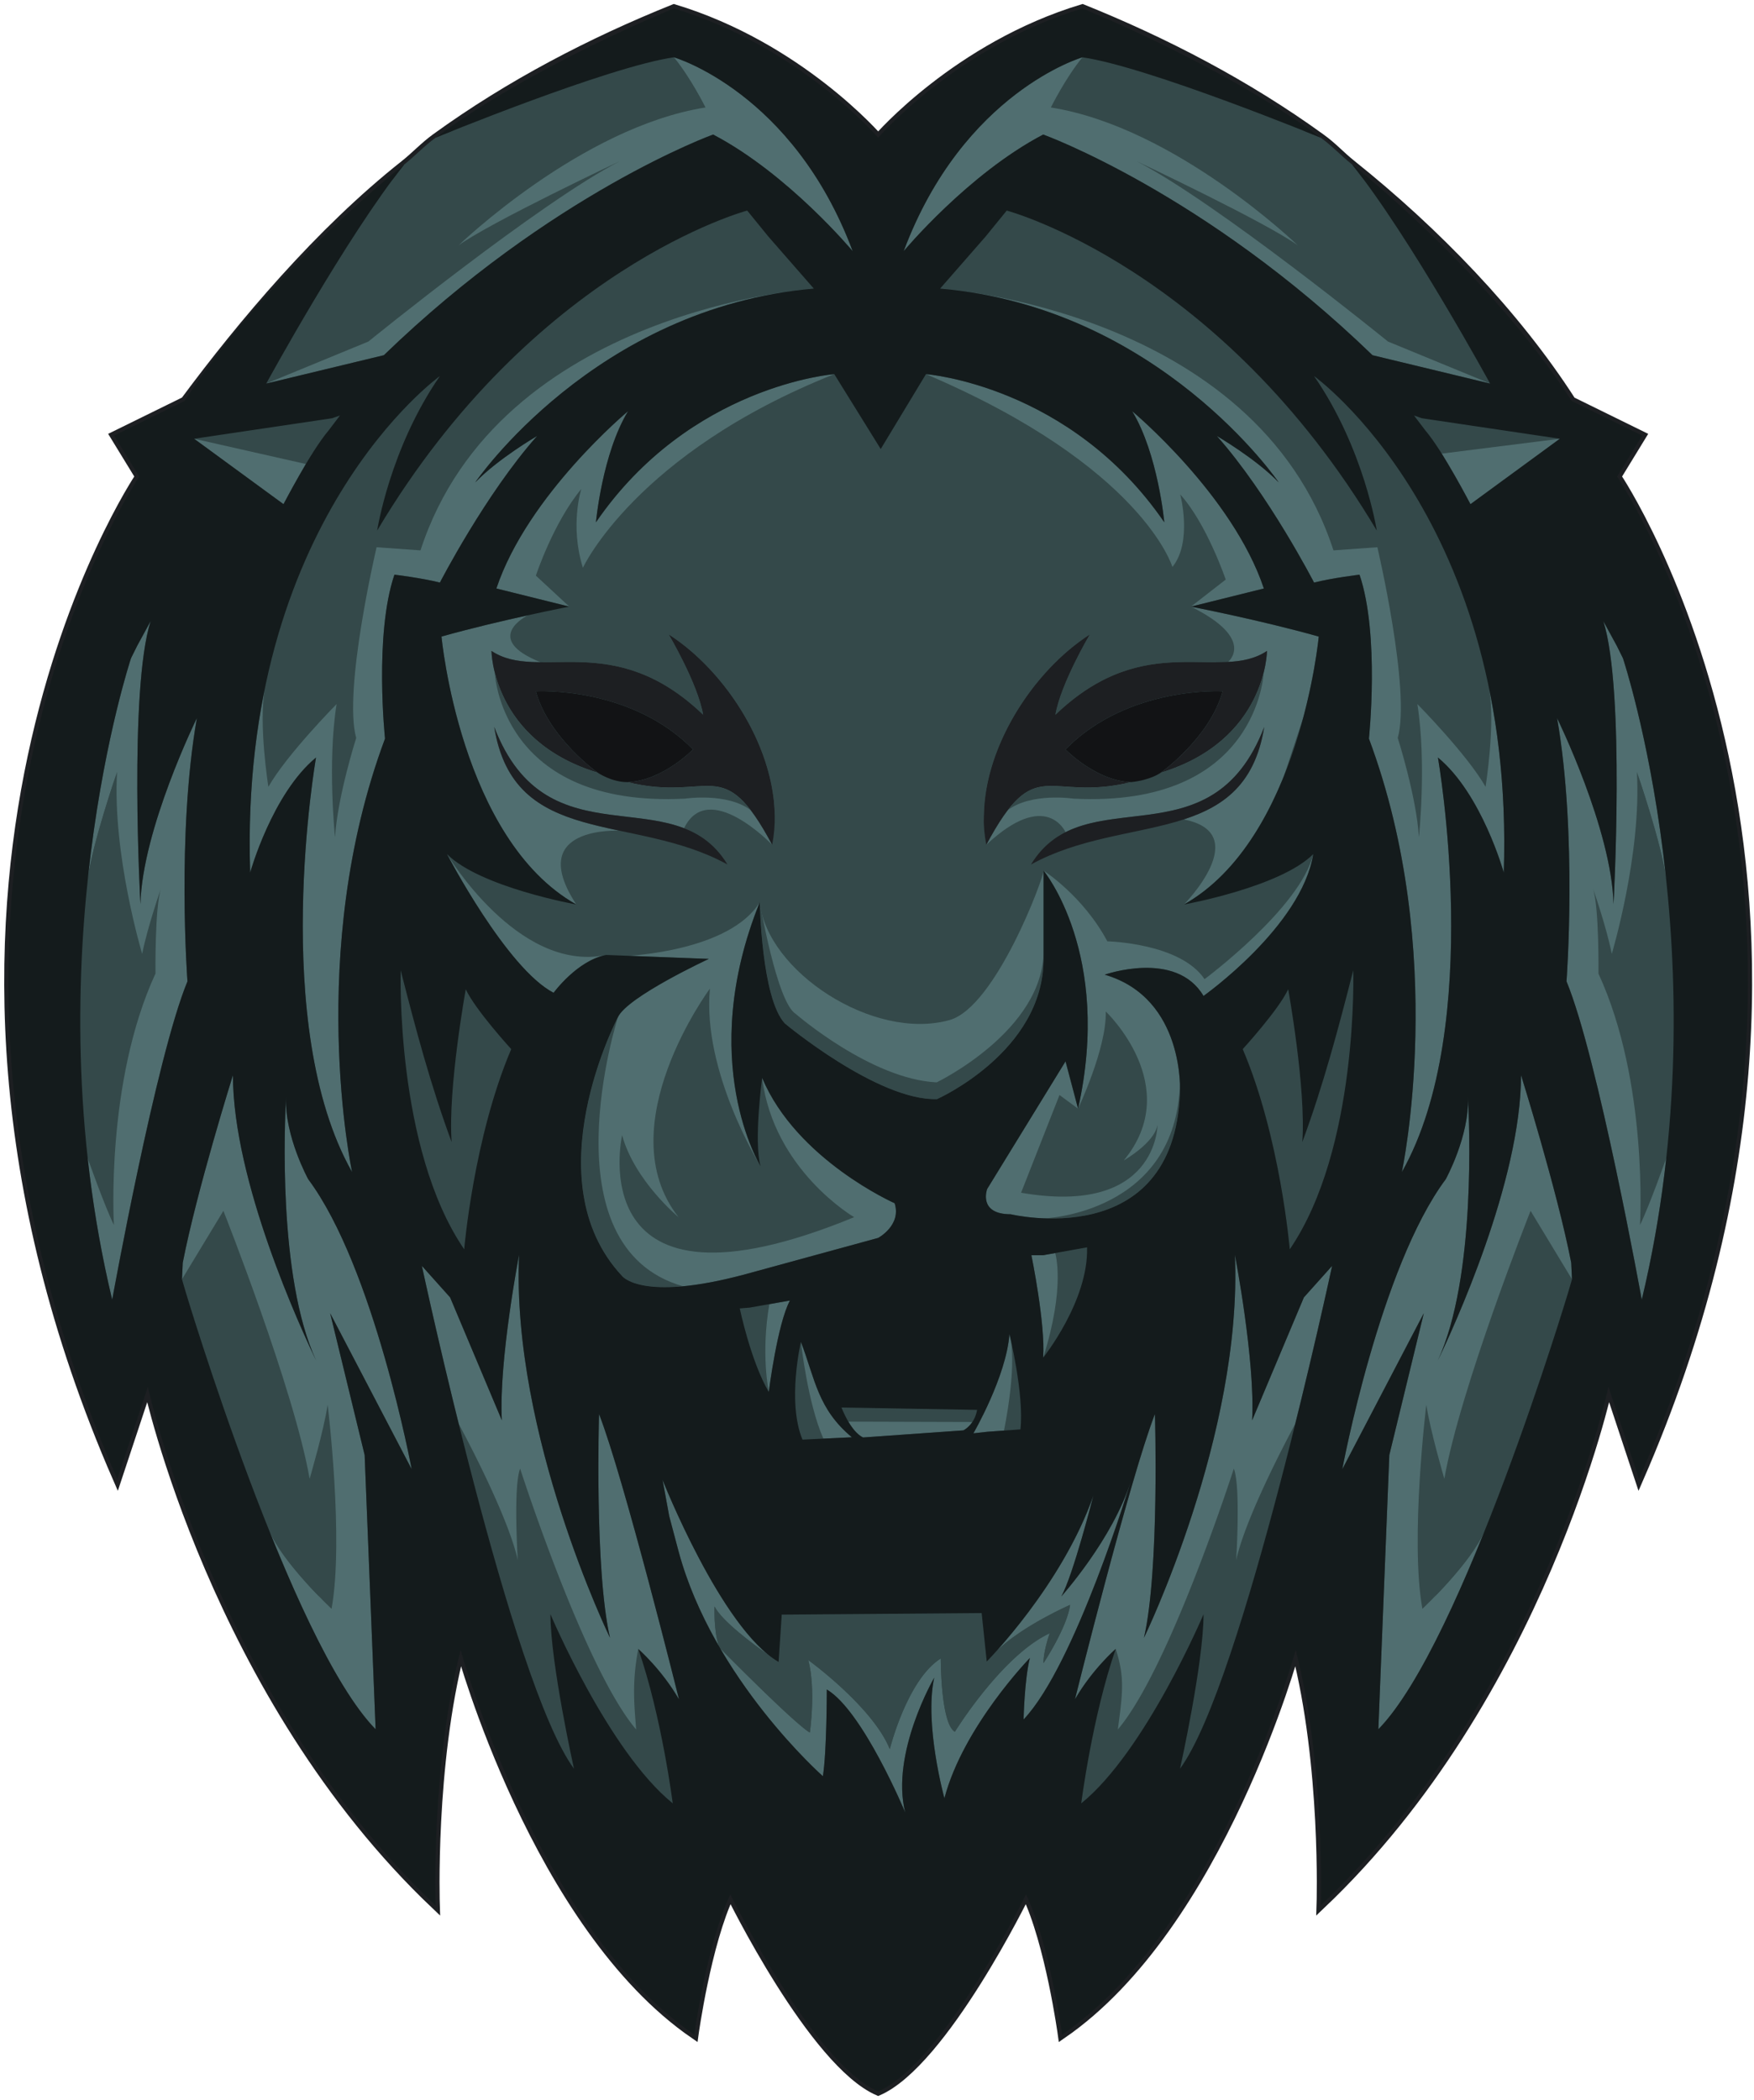 <svg xmlns="http://www.w3.org/2000/svg" width="208" height="249" fill="none" xmlns:v="https://vecta.io/nano"><style><![CDATA[.B{fill-opacity:.5}.C{fill:#34494a}.D{fill:#6c9497}]]></style><g fill-rule="evenodd"><path d="M21.905 47.541l-8.367 4.112 2.975 4.859s-33.097 48.97-2.603 118.875l3.625-10.935s7.903 36.634 34.119 61.494c0 0-.558-16.635 2.975-30.28 0 0 8.927 32.709 27.705 45.607 0 0 1.487-10.841 4.277-16.636 0 0 9.769 20 17.529 23.364 7.758-3.364 17.528-23.364 17.528-23.364 2.789 5.795 4.277 16.636 4.277 16.636 18.778-12.898 27.705-45.607 27.705-45.607 3.532 13.645 2.974 30.28 2.974 30.28 26.217-24.859 34.119-61.494 34.119-61.494l3.626 10.935c30.493-69.905-2.603-118.875-2.603-118.875l2.975-4.859-8.367-4.112c-6.666-10.367-16.169-20.147-26.031-28.036-1.508-1.206-2.156-2.046-3.719-3.178C147.823 9.961 138.104 4.917 128.363 1c-14.875 4.486-24.222 15.327-24.222 15.327S94.793 5.486 79.919 1c-9.777 3.931-19.443 8.939-28.262 15.327-1.377.997-2.384 2.121-3.719 3.178-10.068 7.969-19.233 18.866-26.032 28.036z" stroke="#1d1f22" class="C"/><g class="D B"><path d="M54.395 168.834c1.233 2.296 5.882 11.144 7.008 16.157 0 0-.558-8.691.279-10.841 0 0 7.624 23.738 13.759 30.934-.238-3.038-.508-5.533.246-9.559a26.11 26.11 0 0 0 4.834 5.981s-6.508-26.167-9.483-33.831c0 0-.558 18.505 1.302 26.541 0 0-11.714-24.111-10.785-45.419 0 0-2.417 12.523-2.045 19.626l-6.136-14.579-3.347-3.738a659.17 659.17 0 0 0 4.367 18.728m99.207 0c-1.233 2.296-5.882 11.144-7.008 16.157 0 0 .558-8.691-.279-10.841 0 0-7.624 23.738-13.759 30.934.625-4.552.802-6.258-.247-9.559 0 0-2.788 2.43-4.833 5.981 0 0 6.507-26.167 9.483-33.831 0 0 .558 18.505-1.302 26.541 0 0 11.714-24.111 10.785-45.419 0 0 2.417 12.523 2.045 19.626l6.136-14.579 3.347-3.738s-1.769 8.263-4.367 18.728m-57.57 36.614c-1.884-1.106-10.627-9.988-10.627-9.988 5.324 9.107 12.179 15.161 12.179 15.161.465-2.897.465-10.28.465-10.28 4.277 2.523 9.298 14.579 9.298 14.579-1.767-7.009 3.439-15.981 3.439-15.981-1.208 5.513 1.209 14.298 1.209 14.298 2.231-8.504 10.134-16.635 10.134-16.635-.651 2.617-.744 7.289-.744 7.289 6.137-6.448 12.737-28.317 12.737-28.317-2.138 6.916-8.274 13.738-8.274 13.738 1.394-2.43 3.811-11.963 3.811-11.963-2.907 8.333-9.001 15.665-11.518 18.464 3.112-3.05 8.758-5.506 8.758-5.506-.364 2.697-3.161 6.916-3.161 6.916 0-1.495.744-3.551.744-3.551-5.676 2.635-11.249 11.682-11.249 11.682-1.69-.967-1.673-8.692-1.673-8.692-3.997 2.523-6.042 10.748-6.042 10.748-2.046-5.047-9.669-10.56-9.669-10.56.929 3.55.186 8.597.186 8.597"/><path d="M85.256 195.202c-.643-1.787-.52-4.706-.52-4.706.858 1.724 4.587 4.484 6.481 5.811-6.415-5.041-12.645-20.826-12.645-20.826l.79 4.299 1.116 4.206c1.094 4.05 2.827 7.839 4.778 11.217M38.855 166.57s1.951 15.98.464 24.205c0 0-5.819-5.43-7.43-9.365 3.929 9.793 8.498 19.393 12.654 23.648l-1.301-32.522-4.09-16.822 9.669 18.505s-4.462-23.925-12.272-34.392c0 0-2.818-5.135-2.626-9.718-.161 2.857-1.004 21.341 3.565 31.217-1.82-3.787-9.864-21.236-9.864-33.835 0 0-4.277 13.645-5.95 22.242l-.093 1.963 4.911-8.115s8.367 21.12 10.227 31.774c0 0 1.674-5.701 2.138-8.784m130.284-.001s-1.953 15.98-.465 24.205c0 0 5.819-5.43 7.43-9.365-3.929 9.793-8.498 19.393-12.653 23.648l1.301-32.522 4.09-16.822-9.668 18.505s4.462-23.925 12.272-34.392c0 0 2.818-5.135 2.625-9.718.161 2.857 1.006 21.341-3.564 31.217 1.819-3.787 9.864-21.236 9.864-33.835 0 0 4.277 13.645 5.949 22.242l.093 1.963-4.911-8.115s-8.367 21.12-10.226 31.774c0 0-1.674-5.701-2.138-8.784m20.415-51.122s.092-7.85-.651-10.093c0 0 1.58 4.486 2.231 7.757 0 0 3.552-11.825 2.975-21.588 0 0 3.004 8.698 3.478 12.768-1.674-15.875-5.129-26.24-5.129-26.24l-.744-1.496-1.581-2.897c2.603 8.224 1.209 33.55 1.209 33.55-.22-8.878-6.694-22.055-6.694-22.055 2.418 13.831 1.116 31.214 1.116 31.214 3.719 8.971 8.924 37.755 8.924 37.755 1.369-5.717 2.306-11.341 2.905-16.782 0 0-2.044 5.777-3.113 7.917 0 0 1.023-16.915-4.927-29.812m-28.333-47.301c2.418 7.103 1.116 19.439 1.116 19.439 9.483 25.419 3.905 51.4 3.905 51.4 9.854-17.383 4.277-49.158 4.277-49.158 5.206 4.299 7.809 13.645 7.809 13.645.27-8.205-.433-15.458-1.739-21.817.766 4.235-.423 11.645-.423 11.645-2.177-3.831-8.088-9.813-8.088-9.813 1.116 7.009.185 15.795.185 15.795-.278-4.766-2.51-11.775-2.51-11.775 1.576-5.633-2.417-22.616-2.417-22.616l-5.206.374c-9.298-28.597-46.648-31.043-46.648-31.043 26.032 2.242 40.163 22.99 40.163 22.99-2.696-2.803-7.345-5.513-7.345-5.513 6.136 6.916 11.528 17.383 11.528 17.383 2.232-.561 5.393-.935 5.393-.935zM18.44 115.449s-.093-7.85.651-10.093c0 0-1.58 4.486-2.232 7.757 0 0-3.553-11.825-2.975-21.588 0 0-3.004 8.698-3.478 12.768 1.674-15.875 5.129-26.24 5.129-26.24l.744-1.496 1.58-2.897c-2.603 8.224-1.209 33.55-1.209 33.55.22-8.878 6.693-22.055 6.693-22.055-2.417 13.831-1.116 31.214-1.116 31.214-3.719 8.971-8.925 37.755-8.925 37.755-1.369-5.717-2.306-11.341-2.905-16.782 0 0 2.044 5.777 3.113 7.917 0 0-1.023-16.915 4.927-29.812m28.337-47.301c-2.417 7.103-1.116 19.439-1.116 19.439-9.483 25.419-3.905 51.4-3.905 51.4-9.854-17.383-4.277-49.158-4.277-49.158-5.206 4.299-7.809 13.645-7.809 13.645-.271-8.205.433-15.458 1.738-21.817-.764 4.235.423 11.645.423 11.645 2.177-3.831 8.089-9.813 8.089-9.813-1.116 7.009-.186 15.795-.186 15.795.279-4.766 2.51-11.775 2.51-11.775-1.576-5.633 2.417-22.616 2.417-22.616l5.206.374c9.297-28.597 46.647-31.043 46.647-31.043-26.032 2.242-40.162 22.99-40.162 22.99 2.696-2.803 7.345-5.513 7.345-5.513-6.136 6.916-11.528 17.383-11.528 17.383-2.231-.561-5.392-.935-5.392-.935m7.604-39.049c3.719-2.71 19.152-9.999 19.152-9.999C64.046 23.959 43.687 40.5 43.687 40.5l-12.112 4.985 13.946-3.364c19.895-19.252 39.047-26.167 39.047-26.167 8.925 4.673 16.548 13.831 16.548 13.831C94.051 10.907 79.92 6.795 79.92 6.795c2.02 2.462 3.744 5.949 3.744 5.949-14.782 2.337-29.285 16.354-29.285 16.354"/><path d="M153.903 29.098c-3.719-2.71-19.152-9.999-19.152-9.999 9.483 4.86 29.843 21.401 29.843 21.401l12.111 4.985-13.945-3.364c-19.896-19.252-39.047-26.167-39.047-26.167-8.925 4.673-16.549 13.831-16.549 13.831 7.066-18.878 21.197-22.989 21.197-22.989-2.02 2.462-3.744 5.949-3.744 5.949 14.782 2.337 29.285 16.354 29.285 16.354"/></g><path d="M31.574 45.485s16.201-20.965 28.473-27.04c0 0-7.995 3.738-10.598 4.393 0 0 19.289-12.741 30.47-16.043-7.809 1.122-28.262 9.533-28.262 9.533-1.377.997-2.384 2.121-3.719 3.178-6.88 8.598-16.363 25.98-16.363 25.98zm145.131 0s-16.201-20.965-28.473-27.04c0 0 7.995 3.738 10.598 4.393 0 0-19.288-12.741-30.469-16.043 7.81 1.122 28.263 9.533 28.263 9.533 1.376.997 2.383 2.121 3.719 3.178 6.88 8.598 16.362 25.98 16.362 25.98zm-54.443 57.027c6.334-10.417 21.329.142 27.659-16.308-2.318 14.429-16.522 10.165-27.659 16.308zm-5.299-2.337c-1.837-9.232 4.746-20.123 12.272-24.952 0 0-3.44 5.794-4.09 9.533 10.706-10.28 19.525-3.833 25.101-7.57 0 0-.047 10.607-12.597 14.439 0 0 5.795-4.107 7.337-9.647 0 0-11.196-.68-18.633 6.891 0 0 3.611 3.724 7.764 3.878-9.923 2.419-11.247-3.635-17.154 7.429zM58.608 86.204c6.329 16.45 21.325 5.891 27.659 16.308-11.135-6.143-25.34-1.879-27.659-16.308zm-6.253-10.719s2.231 24.018 15.99 31.774c0 0-11.435-2.055-15.34-5.981 0 0 7.066 13.552 12.644 16.448 0 0 2.789-3.832 6.229-4.486l12.179.468s-9.669 4.486-10.784 6.916c0 0-10.134 19.252.465 30.654 0 0 2.232 3.177 14.689-.187l15.713-4.299s2.788-1.495 1.952-4.112c0 0-11.621-5.14-15.712-14.859 0 0-1.023 7.57-.186 10.466 0 0-7.717-12.43-.094-31.308 0 0 .186 11.402 2.975 14.392 0 0 10.971 9.159 18.036 8.972 0 0 12.644-5.608 12.644-16.635v-10.467s8.182 9.906 4.09 28.224l-1.487-5.608-9.296 15.14s-1.116 2.99 2.789 2.99c0 0 19.337 4.673 20.081-14.391 0 0 .65-11.215-8.926-14.019 0 0 8.46-2.991 11.714 2.523 0 0 11.621-8.224 13.016-16.822-3.905 3.926-15.34 5.981-15.34 5.981 13.759-7.756 15.989-31.774 15.989-31.774-6.972-1.963-15.154-3.551-15.154-3.551l8.646-2.149c-3.719-11.121-15.619-21.027-15.619-21.027 3.069 5.047 3.812 13.177 3.812 13.177-11.156-16.261-28.262-17.569-28.262-17.569l-5.367 8.878-5.508-8.878S81.826 45.674 70.67 61.935c0 0 .744-8.131 3.812-13.177 0 0-11.899 9.906-15.618 21.027l8.646 2.149s-8.181 1.588-15.154 3.551h-.001zm26.938-.262c7.527 4.829 14.109 15.72 12.272 24.953-5.906-11.065-7.231-5.01-17.153-7.429 4.152-.155 7.763-3.878 7.763-3.878-7.438-7.57-18.633-6.891-18.633-6.891 1.541 5.54 7.337 9.647 7.337 9.647-12.55-3.832-12.597-14.439-12.597-14.439 5.576 3.737 14.395-2.711 25.101 7.57-.651-3.738-4.09-9.533-4.09-9.533h-.001zm37.118 116.053l-23.707.186-.371 5.608c-.371-.215-.743-.471-1.114-.762-1.895-1.328-5.623-4.088-6.481-5.812 0 0-.123 2.919.52 4.707l.15.257s8.742 8.882 10.627 9.988c0 0 .744-5.046-.186-8.597 0 0 7.623 5.514 9.669 10.56 0 0 2.045-8.224 6.042-10.748 0 0-.016 7.725 1.673 8.692 0 0 5.573-9.046 11.249-11.682 0 0-.744 2.056-.744 3.551 0 0 2.797-4.219 3.161-6.916 0 0-5.646 2.456-8.758 5.507-.701.779-1.125 1.208-1.125 1.208l-.603-5.747h-.001z" class="C"/><g class="D B"><path d="M58.609 86.204c4.961 12.893 15.246 9.195 22.511 12.008 2.885-5.935 10.447 1.963 10.447 1.963-5.906-11.065-7.231-5.01-17.153-7.429 4.152-.155 7.763-3.878 7.763-3.878-7.438-7.57-18.633-6.89-18.633-6.89 1.541 5.54 7.337 9.647 7.337 9.647-12.55-3.832-12.597-14.439-12.597-14.439 1.664 1.115 3.615 1.323 5.821 1.34-7.064-2.818-1.522-5.559-1.522-5.559-2.922.643-6.726 1.534-10.226 2.519 0 0 2.231 24.018 15.99 31.775-6.17-9.41 5.128-8.751 5.128-8.751-7.186-1.532-13.399-3.184-14.865-12.305m4.935-17.945s2.068-6.275 5.392-10.28c0 0-1.394 4.299.186 9.345 0 0 6.257-13.587 29.81-22.961 0 0-17.107 1.308-28.263 17.569 0 0 .744-8.131 3.812-13.177 0 0-11.9 9.906-15.618 21.027l8.646 2.149-3.965-3.674.001.001zm8.203 45.007c-10.385 2.035-18.742-11.989-18.742-11.989s7.066 13.551 12.644 16.448c0 0 2.719-3.735 6.098-4.459zm12.31.441s-9.669 4.486-10.785 6.916c0 0-10.134 19.252.465 30.654 0 0 2.232 3.177 14.689-.187l15.713-4.299s2.788-1.495 1.951-4.112c0 0-11.621-5.14-15.711-14.859 1.36 10.962 10.912 16.512 10.912 16.512-32.725 13.458-27.519-9.719-27.519-9.719 1.487 5.42 6.693 9.719 6.693 9.719-8.422-10.725 3.719-27.102 3.719-27.102-.93 9.906 6.008 21.056 6.008 21.056s-7.717-12.43-.094-31.308c-3.565 5.824-15.609 6.361-15.608 6.361l9.566.368h-.001zm42.304-15.032c7.289-3.681 18.354 1.054 23.558-12.472-1.086 6.761-4.782 9.418-9.549 10.965 8.404 1.621.024 10.091.024 10.091 5.71-3.219 9.435-9.238 11.838-15.178l2.314-6.987c1.45-5.433 1.838-9.609 1.838-9.609-6.973-1.963-15.154-3.551-15.154-3.551 7.777 3.862 4.394 6.559 4.394 6.559 1.719-.091 3.266-.398 4.621-1.306 0 0-.047 10.607-12.597 14.439 0 0 5.795-4.107 7.337-9.647 0 0-11.196-.68-18.633 6.89 0 0 3.611 3.724 7.763 3.878-9.922 2.419-11.246-3.635-17.153 7.429 7.123-6.68 9.398-1.499 9.398-1.499m-2.607 4.563s8.182 9.906 4.09 28.224l-1.487-5.608-9.296 15.139s-1.116 2.991 2.788 2.991c0 0 19.338 4.673 20.081-14.392 0 0 .651-11.214-8.925-14.018 0 0 8.46-2.991 11.714 2.523 0 0 11.621-8.224 13.015-16.822-1.519 6.385-12.891 14.829-12.891 14.829-2.881-4.299-11.528-4.486-11.528-4.486-2.88-5.4-7.562-8.38-7.562-8.38m4.09 28.224s3.408-7.165 3.284-11.526c0 0 9.391 8.878 2.138 17.663 0 0 3.626-2.056 3.998-4.205 0 0 0 10.84-16.177 8.036l4.556-11.588 2.2 1.62h.001z"/><path d="M139.962 58.632c3.147 3.485 5.392 10.094 5.392 10.094l-4.123 3.208 8.646-2.149c-3.719-11.121-15.619-21.027-15.619-21.027 3.068 5.047 3.812 13.177 3.812 13.177-11.156-16.261-28.262-17.569-28.262-17.569 25.721 10.965 29.224 22.867 29.224 22.867 2.417-2.991.929-8.598.929-8.598"/></g><path d="M129.236 75.223s-3.439 5.794-4.09 9.533c10.706-10.28 19.525-3.833 25.101-7.57 0 0-.047 10.607-12.597 14.439 0 0 5.796-4.107 7.337-9.647 0 0-11.195-.68-18.632 6.89 0 0 3.61 3.724 7.763 3.878-9.923 2.419-11.247-3.635-17.154 7.429-1.837-9.232 4.746-20.123 12.272-24.953zm20.684 10.981c-2.317 14.429-16.522 10.165-27.658 16.308 6.333-10.417 21.328.142 27.658-16.308zM79.294 75.223s3.44 5.794 4.09 9.533c-10.706-10.28-19.525-3.833-25.101-7.57 0 0 .047 10.607 12.597 14.439 0 0-5.795-4.107-7.337-9.647 0 0 11.195-.68 18.633 6.89 0 0-3.611 3.724-7.763 3.878 9.922 2.419 11.247-3.635 17.153 7.429 1.837-9.232-4.746-20.123-12.272-24.953M58.609 86.204c2.318 14.429 16.523 10.165 27.659 16.308-6.334-10.417-21.329.142-27.659-16.308z" fill="#1d1f22"/><path d="M93.676 154.217l-4.788.841-1.162.093s1.301 6.261 3.439 9.906c0 0 1.023-8.084 2.51-10.841m1.302 4.908s-1.673 7.102.186 11.588l5.857-.28c-4.063-3.388-4.346-6.872-6.043-11.308zm20.894 8.06l-13.248-.234-2.836-.046s1.069 2.851 2.556 3.551l11.9-.841s1.301-.607 1.627-2.43m3.838-8.995c-.373 5.046-4.276 11.775-4.276 11.775l1.672-.187 3.905-.28c.465-4.111-1.301-11.308-1.301-11.308zm2.603-9.345s1.673 8.131 1.394 12.149c0 0 5.392-6.728 5.206-13.084l-5.206.935h-1.394zM63.544 81.977c1.541 5.54 7.337 9.647 7.337 9.647-8.646-2.639-11.358-8.494-12.208-11.882 0 0 .625 16.08 22.566 14.96 0 0 4.98-.749 7.788 1.368-4.011-5.237-6.28-1.292-14.612-3.324 4.152-.155 7.763-3.878 7.763-3.878-7.438-7.57-18.633-6.89-18.633-6.89m81.441-.001c-1.541 5.54-7.337 9.647-7.337 9.647 8.646-2.639 11.358-8.494 12.208-11.882 0 0-.625 16.08-22.565 14.96 0 0-4.981-.749-7.788 1.368 4.011-5.237 6.28-1.292 14.613-3.324-4.153-.155-7.763-3.878-7.763-3.878 7.437-7.57 18.632-6.89 18.632-6.89z" class="C"/><path d="M123.755 103.241c0 .882-5.691 16.184-11.148 17.716-9.018 2.532-21.684-5.779-22.507-13.978 0 0 .186 11.402 2.975 14.392 0 0 10.97 9.158 18.036 8.972 0 0 12.644-5.608 12.644-16.635v-10.467z" class="B D"/><g class="C"><path d="M111.08 128.346c-7.81-.374-16.735-8.131-16.735-8.131-2.231-1.402-4.246-13.236-4.246-13.236s.186 11.402 2.975 14.392c0 0 10.97 9.159 18.036 8.972 0 0 12.644-5.608 12.644-16.635v-.97c0 9.497-12.674 15.607-12.674 15.607m-30.077 24.183c-16.41-4.694-7.729-31.904-7.729-31.904s-10.134 19.252.465 30.653c0 0 1.273 1.814 7.265 1.251m58.916-24.171c-.351 15.526-16.053 16.119-16.053 16.119 5.708.214 15.538-1.394 16.064-14.88 0 0 .028-.469-.012-1.239m-49.528 16.249l-2.882-4.631c-2.156-3.465-4.106-7.955-5.308-12.326 0 0-2.269 6.722.66 10.928 0 0-1.084-.686-2.13-2.032.241 5.266 2.81 9.63 9.661 8.061m34.699-5.391l2.207-3.548c1.652-2.654 3.146-6.095 4.066-9.443 0 0 1.738 5.15-.505 8.372 0 0 .829-.525 1.632-1.557-.185 4.034-2.153 7.377-7.401 6.176m-41.705-54.46c-.651-3.739-4.09-9.533-4.09-9.533 6.832 4.384 12.885 13.761 12.572 22.36.37-5.787-.453-19.751-15.792-26.109 0 0 3.068 4.673 4.09 8.598 0 0-5.134-3.747-16.06-1.547 5.186.039 11.769-.984 19.281 6.229m41.783.002c.651-3.739 4.091-9.533 4.091-9.533-6.832 4.384-12.886 13.761-12.571 22.36-.37-5.787.453-19.751 15.792-26.109 0 0-3.068 4.673-4.09 8.598 0 0 5.134-3.747 16.06-1.547-5.186.039-11.768-.984-19.281 6.229m-80.441-21.84C62.936 36.688 87.044 29.98 87.044 29.98l9.468 4.241-5.392-6.168-2.51-3.084s-25.288 6.728-43.88 37.943"/><path d="M44.728 62.913s1.488-9.719 7.438-18.317c0 0-15.355 10.992-20.727 36.897.726-3.201 5.866-10.018 5.866-10.018-1.023 5.608-.372 8.785-.372 8.785 1.313-7.929 6.415-22.43 6.415-22.43-.651 2.242 1.381 5.083 1.381 5.083m-34.328 74.43s.1-10.394 3.01-18.3c0 0-2.045 1.029-2.417 2.43 0 0 .29-22.244 2.892-29.947 0 0-3.004 8.698-3.478 12.768-.993 9.416-1.359 20.77-.007 33.05m15.139 11.838l-3.961 2.514.465 1.588s4.28 14.257 9.845 28.127c1.107 2.699 4.18 6.091 6.009 7.963-2.703-3.266-7.988-20.752-7.988-20.752 2.51 3.364 5.299 9.906 5.299 9.906-2.194-10.332-9.669-29.345-9.669-29.345m137.726-86.27s-1.487-9.719-7.438-18.317c0 0 15.355 10.992 20.727 36.897-.726-3.201-5.865-10.018-5.865-10.018 1.023 5.608.373 8.785.373 8.785-1.314-7.929-6.415-22.43-6.415-22.43.65 2.242-1.381 5.083-1.381 5.083m34.328 74.43s-.1-10.394-3.01-18.3c0 0 2.045 1.029 2.418 2.43 0 0-.291-22.244-2.893-29.947 0 0 3.004 8.698 3.478 12.768.993 9.416 1.359 20.77.007 33.05m-15.14 11.838l3.962 2.514-.465 1.588s-4.28 14.257-9.845 28.127c-1.107 2.699-4.181 6.091-6.009 7.963 2.702-3.266 7.988-20.752 7.988-20.752-2.511 3.364-5.299 9.906-5.299 9.906 2.193-10.332 9.668-29.345 9.668-29.345"/></g><path d="M36.271 55.023L23.02 52.027l10.598 7.757 2.653-4.761zm134.698-1.233l3.408 5.994 10.598-7.757-14.006 1.764v-.001zM91.234 154.646c-1.027 5.902-.068 10.411-.068 10.411s1.023-8.084 2.51-10.841l-2.442.43zm3.743 4.478s.798 7.28 2.665 11.469l3.378-.162c-4.063-3.388-4.346-6.872-6.042-11.308m24.73-.934c-.373 5.046-4.276 11.775-4.276 11.775l1.672-.187 1.953-.14s1.502-7.088.784-10.875l-.133-.573zm2.603-9.345s1.673 8.131 1.394 12.149c2.696-8.504 1.424-12.405 1.424-12.405l-1.424.256h-1.394zm-7.006 19.779l-14.702-.043c.445.754 1.048 1.548 1.741 1.875l11.899-.841s.579-.27 1.061-.99" class="D B"/><path d="M115.43 169.964s3.905-6.729 4.276-11.775c0 0 1.767 7.196 1.302 11.308l-3.905.28-1.673.187zm-20.267.747c-1.859-4.486-.186-11.588-.186-11.588 1.697 4.435 1.98 7.919 6.043 11.308l-5.857.28zm4.625-3.808l2.836.046 13.248.234c-.325 1.822-1.627 2.43-1.627 2.43l-11.899.841c-1.488-.701-2.558-3.551-2.558-3.551zm85.978-50.533s1.302-17.383-1.116-31.214c0 0 6.475 13.177 6.693 22.055 0 0 1.395-25.326-1.208-33.55l1.581 2.897.743 1.496s11.9 35.7 2.231 76.073c0 0-5.206-28.785-8.924-37.756zm-93.434 80.7l.371-5.608 23.707-.186.604 5.747s8.925-9.019 12.644-19.673c0 0-2.417 9.533-3.811 11.963 0 0 6.136-6.823 8.274-13.738 0 0-6.601 21.869-12.737 28.317 0 0 .093-4.672.744-7.289 0 0-7.902 8.131-10.134 16.636 0 0-2.418-8.786-1.209-14.299 0 0-5.206 8.972-3.439 15.981 0 0-5.021-12.056-9.298-14.579 0 0 0 7.383-.465 10.28 0 0-13.016-11.495-17.107-26.635l-1.116-4.206-.79-4.299s6.973 17.664 13.759 21.589l.002-.001zM23.347 85.156c-2.417 13.831-1.116 31.214-1.116 31.214-3.719 8.971-8.925 37.755-8.925 37.755-9.669-40.372 2.231-76.073 2.231-76.073l.744-1.496 1.58-2.897c-2.603 8.224-1.209 33.55-1.209 33.55.22-8.878 6.693-22.055 6.693-22.055l.002.001zM40.313 49.27l-1.348 1.776c-2.138 2.523-5.346 8.738-5.346 8.738L23.02 52.027l16.363-2.43.929-.327zm128.719 1.776l-1.349-1.776.93.327 16.362 2.43-10.598 7.757s-3.206-6.215-5.345-8.738zm-9.855 123.174s4.463-23.925 12.272-34.391c0 0 2.818-5.136 2.626-9.719.161 2.858 1.005 21.341-3.565 31.217 1.82-3.787 9.864-21.236 9.864-33.834 0 0 4.277 13.644 5.95 22.241l.093 1.963-.465 1.588s-12.459 41.494-22.499 51.774l1.302-32.522 4.09-16.822-9.668 18.505zM27.622 127.492c0 12.598 8.044 30.047 9.864 33.834-4.569-9.876-3.726-28.359-3.565-31.217-.192 4.583 2.626 9.719 2.626 9.719 7.809 10.466 12.272 34.391 12.272 34.391l-9.669-18.505 4.09 16.822 1.302 32.522c-10.04-10.28-22.498-51.774-22.498-51.774l-.465-1.588.093-1.963c1.673-8.597 5.951-22.241 5.951-22.241zm6.3 2.617l.023-.375-.023.375zm93.553 71.398s6.508-26.167 9.483-33.831c0 0 .558 18.505-1.301 26.541 0 0 11.714-24.111 10.784-45.419 0 0 2.418 12.523 2.046 19.626l6.136-14.579 3.347-3.738s-10.598 49.531-18.036 59.624c0 0 2.789-12.523 2.789-18.317 0 0-6.88 16.261-14.504 22.43 0 0 1.302-10.281 4.09-18.317 0 0-2.788 2.429-4.834 5.98zm46.6-71.398l-.023-.375c.01.125.018.249.023.375zM55.233 117.303c1.116 2.43 5.392 7.102 5.392 7.102-4.463 10.467-5.578 23.738-5.578 23.738-8.181-11.963-7.531-33.083-7.531-33.083 1.774 6.94 3.545 13.62 6.043 20.373-.465-6.355 1.675-18.13 1.675-18.13zm15.805 50.372c2.975 7.664 9.483 33.831 9.483 33.831-2.045-3.551-4.834-5.981-4.834-5.981 2.789 8.036 4.09 18.317 4.09 18.317-7.624-6.169-14.502-22.43-14.502-22.43 0 5.794 2.789 18.317 2.789 18.317-7.437-10.094-18.036-59.624-18.036-59.624l3.347 3.738 6.136 14.579c-.372-7.103 2.045-19.626 2.045-19.626-.929 21.308 10.785 45.419 10.785 45.419-1.86-8.036-1.302-26.541-1.302-26.541l-.001.001zm16.687-12.523l1.162-.094 4.788-.841c-1.487 2.758-2.51 10.841-2.51 10.841-2.138-3.645-3.439-9.906-3.439-9.906zm35.979 5.84c.279-4.018-1.395-12.149-1.395-12.149h1.395l5.206-.935c.185 6.356-5.206 13.084-5.206 13.084zM101.114 29.784s-7.623-9.158-16.548-13.831c0 0-19.152 6.916-39.047 26.167l-13.946 3.364s9.483-17.383 16.363-25.98c0 0-16.176 12.71-26.032 28.036l-8.367 4.112 2.975 4.859s-33.097 48.97-2.603 118.875l3.625-10.935s7.903 36.634 34.119 61.494c0 0-.558-16.635 2.975-30.28 0 0 8.927 32.709 27.705 45.607 0 0 1.487-10.841 4.277-16.636 0 0 9.769 20 17.529 23.364 7.758-3.364 17.528-23.364 17.528-23.364 2.789 5.795 4.277 16.636 4.277 16.636 18.778-12.898 27.705-45.607 27.705-45.607 3.532 13.645 2.974 30.28 2.974 30.28 26.217-24.859 34.119-61.494 34.119-61.494l3.626 10.935c30.493-69.905-2.603-118.875-2.603-118.875l2.975-4.859-8.367-4.112c-9.855-15.327-26.031-28.036-26.031-28.036 6.88 8.598 16.362 25.98 16.362 25.98l-13.946-3.364c-19.895-19.252-39.047-26.167-39.047-26.167-8.925 4.672-16.548 13.831-16.548 13.831 7.065-18.878 21.197-22.989 21.197-22.989 7.809 1.122 28.262 9.533 28.262 9.533C145.096 7.729 128.362 1 128.362 1c-14.875 4.486-24.222 15.327-24.222 15.327S94.792 5.486 79.918 1c0 0-16.734 6.729-28.262 15.327 0 0 20.453-8.411 28.262-9.533 0 0 14.131 4.113 21.197 22.989zm-4.603 4.438c-26.032 2.242-40.162 22.989-40.162 22.989 2.696-2.803 7.345-5.513 7.345-5.513-6.136 6.916-11.528 17.383-11.528 17.383-2.231-.561-5.392-.935-5.392-.935-2.417 7.103-1.116 19.439-1.116 19.439-9.483 25.419-3.905 51.4-3.905 51.4-9.854-17.383-4.277-49.158-4.277-49.158-5.206 4.299-7.809 13.645-7.809 13.645-1.377-41.784 22.498-58.877 22.498-58.877-5.95 8.598-7.438 18.317-7.438 18.317 18.594-31.214 43.881-37.943 43.881-37.943l2.51 3.084 5.392 6.169zm59.318 34.859s-5.393-10.467-11.528-17.383c0 0 4.648 2.71 7.345 5.513 0 0-14.132-20.747-40.163-22.989l5.391-6.168 2.511-3.084s25.288 6.728 43.881 37.943c0 0-1.488-9.719-7.438-18.317 0 0 23.875 17.093 22.498 58.877 0 0-2.603-9.345-7.809-13.645 0 0 5.577 31.775-4.277 49.158 0 0 5.578-25.981-3.905-51.4 0 0 1.302-12.336-1.115-19.439 0 0-3.161.374-5.393.935l.002-.001zm-2.882 79.062s-1.116-13.271-5.578-23.738c0 0 4.277-4.672 5.392-7.102 0 0 2.138 11.775 1.673 18.13 2.498-6.753 4.268-13.433 6.043-20.373 0 0 .652 21.12-7.53 33.083zM70.67 61.934c11.156-16.261 28.263-17.569 28.263-17.569l5.508 8.879 5.366-8.879s17.107 1.308 28.262 17.569c0 0-.743-8.131-3.811-13.177 0 0 11.9 9.906 15.618 21.027l-8.646 2.149s8.182 1.588 15.155 3.551c0 0-2.231 24.018-15.99 31.774 0 0 11.435-2.056 15.34-5.981-1.394 8.598-13.015 16.822-13.015 16.822-3.254-5.513-11.714-2.523-11.714-2.523 9.576 2.803 8.925 14.018 8.925 14.018-.744 19.065-20.081 14.392-20.081 14.392-3.905 0-2.789-2.991-2.789-2.991l9.297-15.139 1.487 5.608c4.09-18.317-4.091-28.224-4.091-28.224v10.467c0 11.027-12.644 16.635-12.644 16.635-7.065.187-18.035-8.972-18.035-8.972-2.789-2.991-2.975-14.392-2.975-14.392-7.623 18.878.094 31.308.094 31.308-.836-2.897.186-10.466.186-10.466 4.09 9.719 15.711 14.859 15.711 14.859.836 2.617-1.951 4.112-1.951 4.112l-15.714 4.299c-12.457 3.364-14.689.187-14.689.187-10.599-11.402-.465-30.654-.465-30.654 1.116-2.43 10.785-6.916 10.785-6.916l-12.179-.468c-3.439.654-6.229 4.486-6.229 4.486-5.577-2.898-12.644-16.448-12.644-16.448 3.905 3.925 15.34 5.981 15.34 5.981-13.759-7.757-15.99-31.774-15.99-31.774 6.973-1.962 15.154-3.551 15.154-3.551l-8.646-2.149c3.719-11.121 15.618-21.027 15.618-21.027-3.068 5.047-3.811 13.177-3.811 13.177z" fill="#141b1c"/><path d="M63.544 81.977c1.541 5.54 7.337 9.647 7.337 9.647s1.619 1.122 3.533 1.122c4.152-.155 7.763-3.878 7.763-3.878-7.438-7.57-18.634-6.89-18.634-6.89zm81.442 0c-1.542 5.54-7.337 9.647-7.337 9.647s-1.149.876-3.532 1.122c-4.153-.155-7.763-3.878-7.763-3.878 7.436-7.57 18.632-6.89 18.632-6.89z" fill="#121315"/></g></svg>